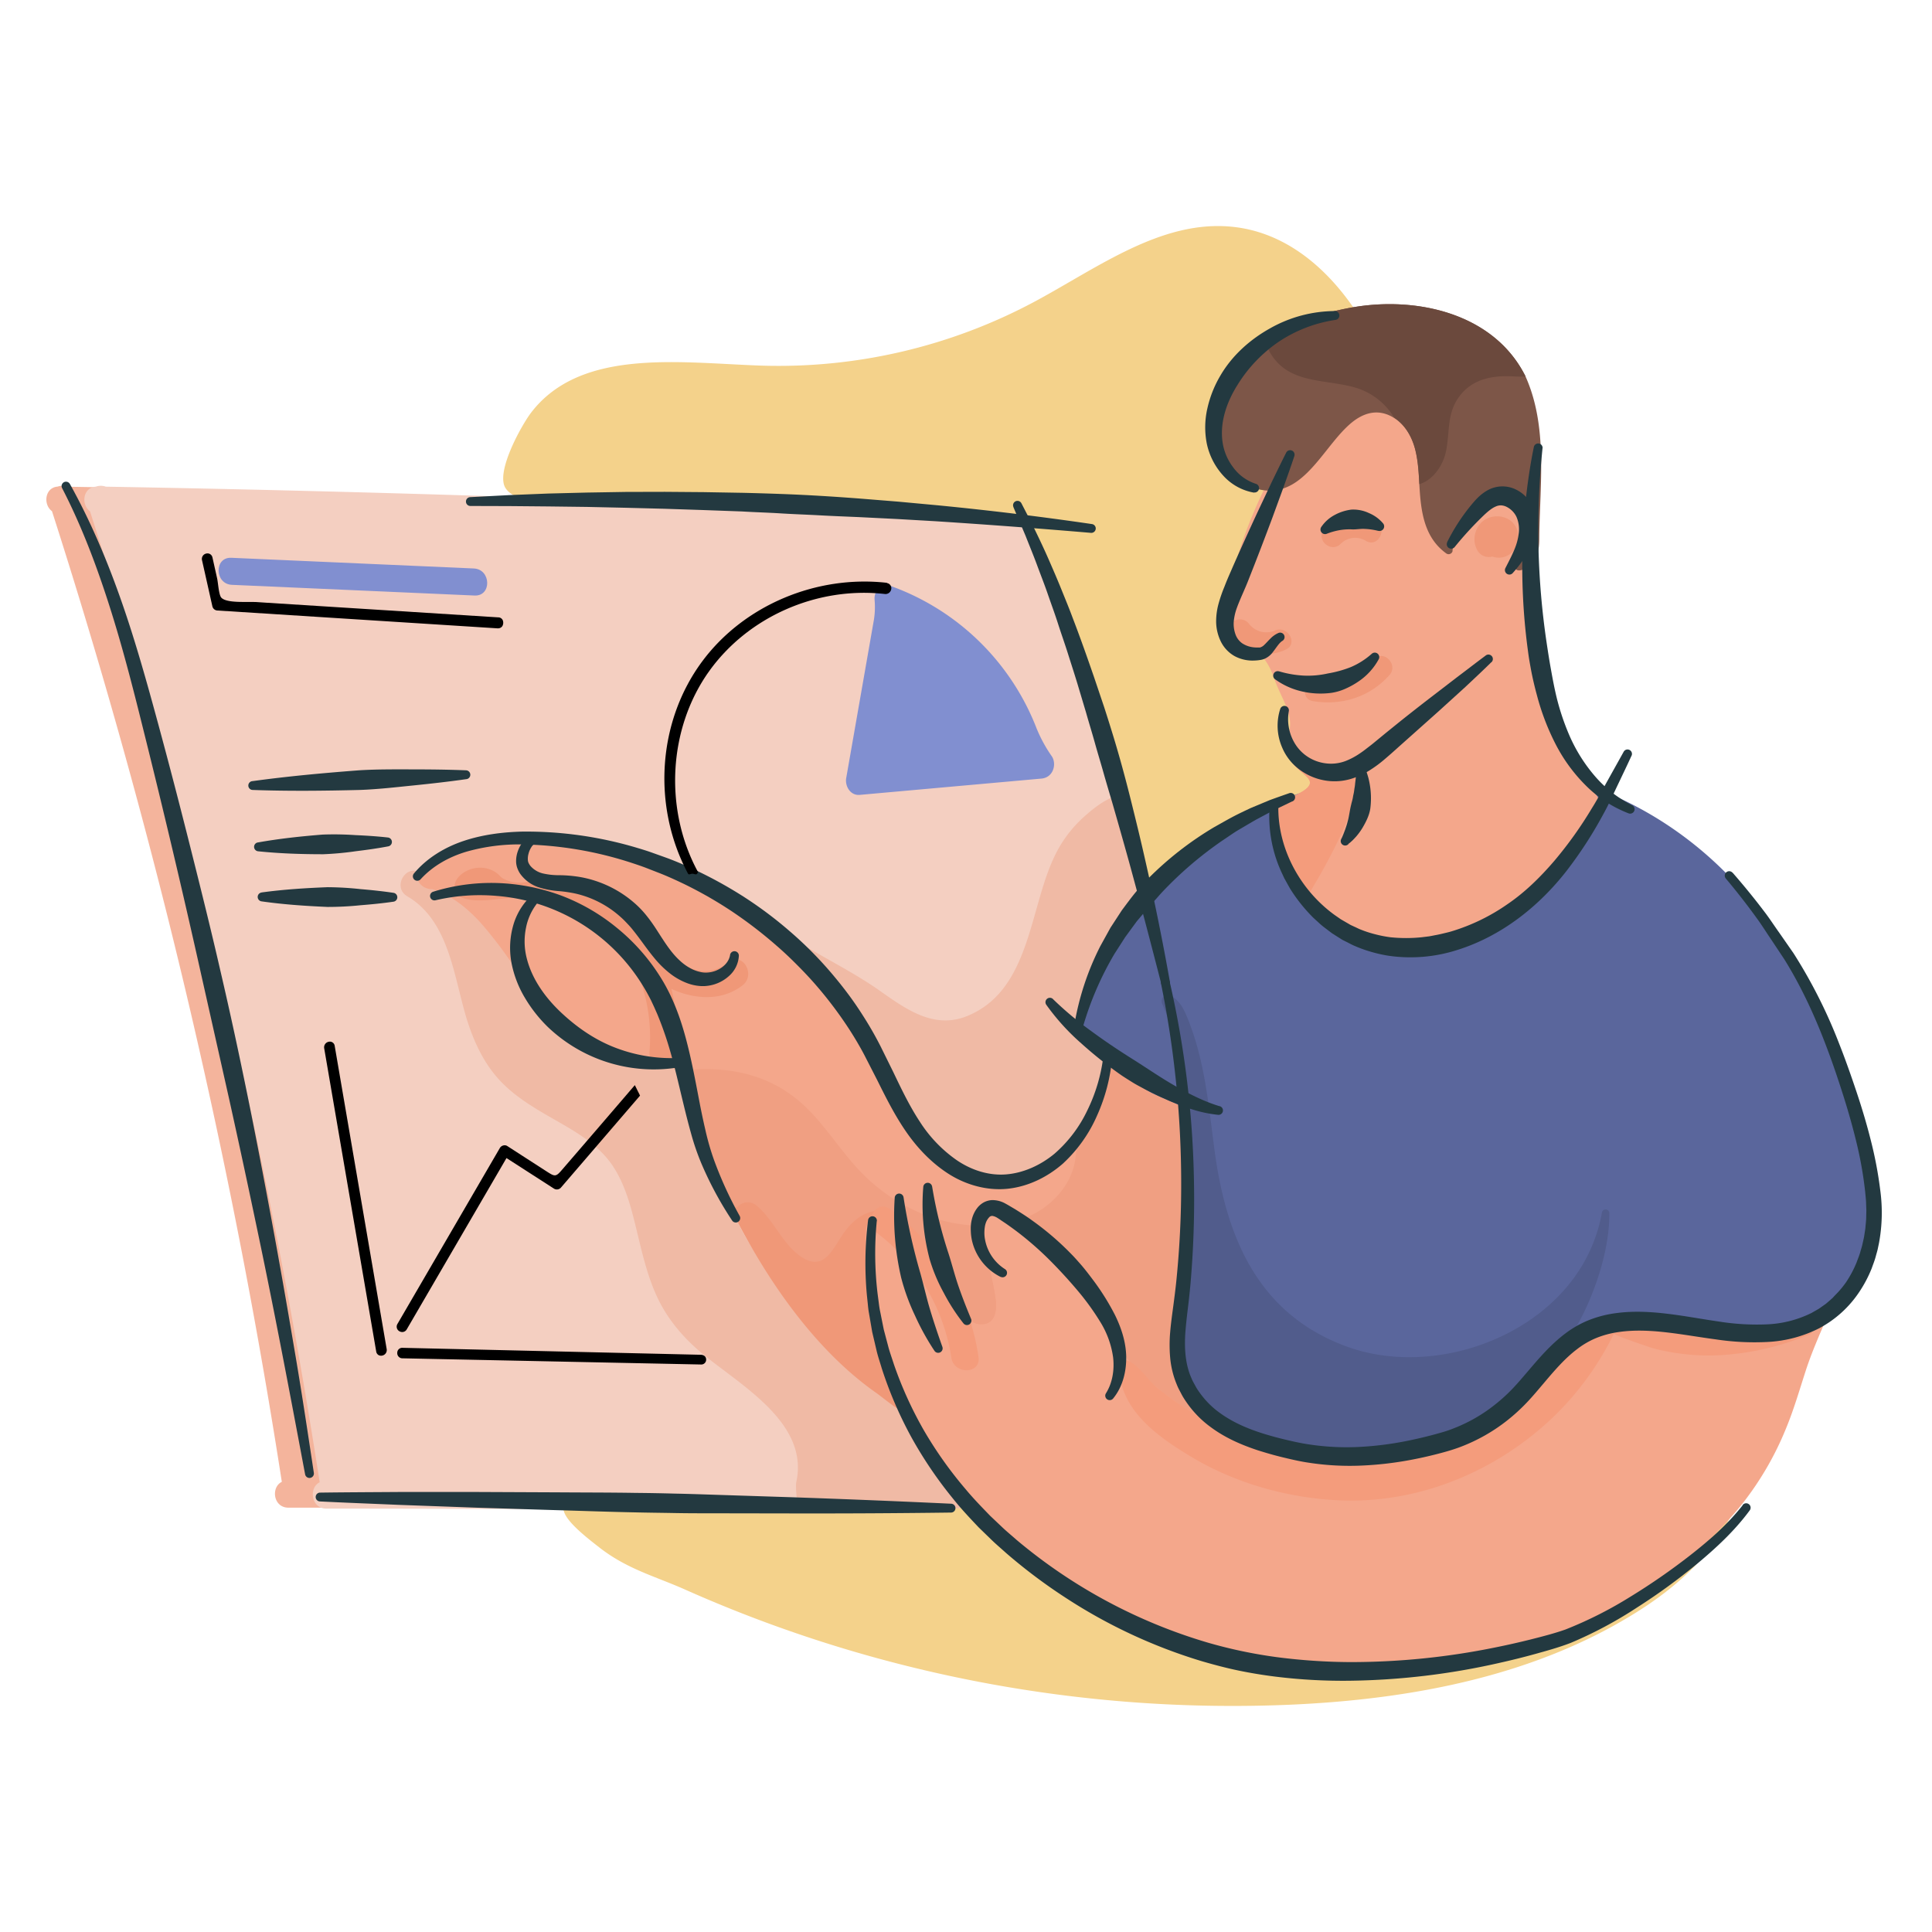 <svg id="Layer_1" data-name="Layer 1" xmlns="http://www.w3.org/2000/svg" viewBox="0 0 1000 1000"><defs><style>.cls-1{fill:#f4b49c;}.cls-2{fill:#f4d28b;}.cls-3{fill:#f4cfc1;}.cls-4{fill:#818fd0;}.cls-5{fill:#f0baa5;}.cls-6{fill:#f4aa8f;}.cls-7{fill:#f4a78b;}.cls-8{fill:#f09f82;}.cls-9{fill:#f09878;}.cls-10{fill:#f49c7c;}.cls-11{fill:#5a669c;}.cls-12{fill:#515c8c;}.cls-13{fill:#233940;}.cls-14{fill:#7d5648;}.cls-15{fill:#6b493d;}</style></defs><title>Presenting Project</title><path class="cls-1" d="M571.19,445.59c-.42.67-.84,1.35-1.24,2-1.32,2.26-2.51,4.61-3.61,7a7.85,7.85,0,0,1-3.57,0,5.21,5.21,0,0,1-.91-.27C549.4,474.72,541,500.88,539,524.7c-.7,8.44,6.55,8.54,9.69,13.5a9.6,9.6,0,0,1,1.42,5c0,1.47.08,3,.11,4.48.29,13.39.14,27.84-.53,42.68-1.4,31.69-5.11,65.09-11.52,93.21-8.69,38.2-30.72,72.56-61,97.07l-24.65.38.91-.59-304.15-.06c-7.87,0-9.14-10.59-3.41-13.37q-8.68-56-19.29-111.61A3308.11,3308.11,0,0,0,26.91,264.59c-4.65-3.37-3.78-12.23,2.95-12.73a7.68,7.68,0,0,1,5.2.06q50.88.88,101.76,2.15,185.87,4.61,371.55,14.33a7,7,0,0,1,6.48,4.87,6.92,6.92,0,0,1,2.12,3.26l12.43,38.77,12.05,37.56,19.21,59.95,2.36,7.33L570,441.79Z"/><path class="cls-2" d="M892,705.74C833.4,536.37,781.17,363.51,719.26,195.68c-13.54-36.7-40.8-73.16-79.61-78.09-37.49-4.77-71,20.78-104.32,38.63a280.93,280.93,0,0,1-141.92,33c-42.07-1.5-92.82-9.07-118.47,24.31-4.89,6.36-18.6,30.85-13.28,39.11,8,12.47,53.92,9.11,66.16,9.86,30.06,1.85,60.18,2.78,90.3,2,35.26-.88,79.07-1.07,112.34,6.71,0,0,40.61,100.06,54.63,149.3,17.49,61.46,21.92,126,33.07,188.82,8.25,46.48,5.66,98.3-30.25,135.69-25.19,26.27-60,25.5-93.58,25-64.87-1-124,6-188.85,6-29.42-1-4,18.08,4.59,24.83,14.49,11.36,28.92,14.95,44.74,22a696.54,696.54,0,0,0,312.61,59.52c63.39-2.75,128.15-14.92,181.59-49.12,26.05-16.67,50.36-41.13,53.54-71.9q.25-2.42.32-4.83C903.44,739.23,897.67,722.19,892,705.74Z"/><path class="cls-3" d="M590.85,445.58c-.41.68-.84,1.36-1.23,2-1.32,2.27-2.52,4.61-3.61,7a7.57,7.57,0,0,1-3.56,0,4.41,4.41,0,0,1-.93-.27c-12.44,20.32-20.89,46.48-22.86,70.32-.7,8.42,6.54,8.54,9.69,13.49a9.74,9.74,0,0,1,1.41,5c0,1.48.09,3,.11,4.47,0,2.11.09,4.27.09,6.45s0,4.38,0,6.61c0,9.56-.23,19.53-.68,29.63-1.38,31.7-5.11,65.1-11.51,93.2-7.88,34.65-26.72,66.12-52.74,90q-4,3.68-8.26,7.13l-24.66.88a1.58,1.58,0,0,1,.91-.08h-59.9c-81.42,0-162.82-.54-244.24-.56-7.88,0-9.15-10.86-3.41-13.63-5.79-37.3-12.24-74.65-19.3-111.75A3311.61,3311.61,0,0,0,46.58,264.64c-4.65-3.36-3.79-12.26,3-12.74a7.65,7.65,0,0,1,5.18,0q50.88.88,101.76,2.15Q342.36,258.67,528,268.4a7,7,0,0,1,6.47,4.88,6.82,6.82,0,0,1,2.11,3.25l12.44,38.78,12.06,37.55,18.94,59.08.27.86,2.36,7.33,6.92,21.66Z"/><path class="cls-4" d="M245.24,294.24l-125.52-5.53c-9-.4-8.66,13.65.35,14l125.52,5.53C254.61,308.69,254.25,294.64,245.24,294.24Z"/><path class="cls-4" d="M539,403,445,411.43c-4.86.44-7.73-4.54-7-8.72l14.39-82.24a42.26,42.26,0,0,0,.29-10.08c-.29-4.45,3-9,8.27-7.11a127.06,127.06,0,0,1,75.6,73.77,73.76,73.76,0,0,0,7.91,14.47C547,395.43,545.28,402.46,539,403Z"/><path class="cls-5" d="M403.93,481.54h0s0,0,0,0S403.91,481.52,403.93,481.54Z"/><path class="cls-5" d="M594.48,462.57a11.63,11.63,0,0,1-1.14,3.81c-2.27,4.7-7.81,6.86-9.51,12-3.36,10.22-6.61,5.22-8,15.89-1.48,11.26-2.25,22.57-3.27,33.17-.57,5.79,13,11.42,12,17.37-.14.86,1.41,19.21,1.25,20.05,0,2.11-1.67,2.83-1.67,5,0,1.41-14.7-12.92-7.6,7.45v2.34c-7.1-9.38-7.05.59-7.5,10.69a130.33,130.33,0,0,1-19.45,17.8c-18.64,13.67-41.71,21.09-64.89,18.48-24.91-2.77-42.92-17.44-55.32-38.64C416,565.1,402.06,538.42,400,511.54a72.14,72.14,0,0,1,3.21-27.47,1.12,1.12,0,0,1,.1-.25c.23-.7.48-1.45.75-2.16C419.31,492.29,439,501.42,454.23,512c13.76,9.65,28.54,21,46.11,14,32.45-12.94,32.33-54.13,44.84-81.4a64.86,64.86,0,0,1,15.12-21.12c4.06-3.68,12.92-11.51,19.75-11.63l.27.86,2.36,7.33,6.92,21.66,1.23,3.79C591.91,450.24,595.07,458,594.48,462.57Z"/><path class="cls-5" d="M505.07,773.53q-4,3.68-8.26,7.13l-24.66.88a1.58,1.58,0,0,1,.91-.08h-59.9c-1-6.68-1.38-12.53-1-14.36,6.9-31.4-30.56-50.91-50.09-67.71-9.31-8-17.17-17.52-22.25-28.76-4.93-10.85-7.54-22.5-10.33-34s-5.74-23.3-12.37-33.23S300.09,587,289.85,581.13s-21-11.77-29.52-20.22c-8.79-8.7-14.28-19.83-18.1-31.45-7.31-22.27-9-52.43-31.45-65.55-7.47-4.38-1.5-15.78,5.9-12.74a5.85,5.85,0,0,1,6.45-1.57c30.74,9.65,39.67,36.58,54.88,60.92,8,12.78,16.44,25.13,30.81,29.15,13.12,3.66,49.63-13.44,60.15-4.27,18.8,16.42-.54,63.53,7.83,85.76,10.56,28.09,31.33,50.5,51.95,71.66,24.18,24.82,48.5,49.47,72.77,74.22A24.83,24.83,0,0,1,505.07,773.53Z"/><path class="cls-6" d="M272.84,454.5c-.84.15-1.69.34-2.53.52-8.81,1.91-12.78-11.57-3.95-13.48l1.67-.35a35.6,35.6,0,0,1,4.47,4.07A6.92,6.92,0,0,1,272.84,454.5Z"/><path class="cls-7" d="M573.32,738.53c-21.18,8.54-46.27,4-67.18-3.12a166.79,166.79,0,0,1-43.2-22.09c-2.26,2.05-5.81,2.88-8.36,1.11a235,235,0,0,1-96.9-152.13A26.57,26.57,0,0,0,345,551a41.8,41.8,0,0,0-9.55-2.8c-11.19-2-22-3.23-32.05-9-16.87-9.64-28.12-26.27-39.2-41.7-.21-.28-.41-.56-.62-.86a214.66,214.66,0,0,0-14.47-18.64c-7.05-7.81-15.16-14.45-25.28-17.77-5.08.21-10.21-4.78-6.63-10.1.15-.22.29-.45.46-.66,14.73-14.28,37.61-17.63,58.43-16.81a200.62,200.62,0,0,1,57.5,11,.3.3,0,0,1,0,.11c2.88,1,5.94,2,9.14,3.3l1.57.62c4.78,1.91,9.87,4.19,15.23,6.91l2.33,1.21A203,203,0,0,1,381,467.15l.14-.08a1.29,1.29,0,0,1,1.24,0,158.29,158.29,0,0,1,64.29,63.64c4.24,7.82,7.4,16.43,10.48,25.14,5.6,15.83,14.7,28.22,25.94,40.34C495.4,609.55,513.47,615,528.16,610c13-4.4,20.42-6.33,27.57-18.38.46-.79,6.26-8,6.68-8.77,3.12-5.92,7.3-12.2,7.52-18.8.2-5.79,0-13.54,2.51-18.8,9.93,4.32,14.5,10.3,23.68,16a6.9,6.9,0,0,1,3,3.58,7,7,0,0,1,.88.53l.53.39.31.28.29.28a6.31,6.31,0,0,1,.65.73,3,3,0,0,1,.2.25,184.51,184.51,0,0,0-10.17,18.74c-2.39,5.18-5.72,9.66-7.71,15a63.19,63.19,0,0,0-3.73,17.65C579.11,637.42,587.26,652,595.4,668c.42.81,1,1.63,1.43,2.44.8,1.63,1.08,3.27,2.49,4.94,0,0-.15.1-.15.14.31.66.46,1.33.73,2s.41,1.14.63,1.71c.55,1.46,1,2.95,1.46,4.45.18.62.34,1.24.51,1.87.32,1.22.58,2.47.81,3.74.13.7.24,1.39.34,2.11s.17,1.26.22,1.9C605.88,713.76,591.55,731.19,573.32,738.53Z"/><path class="cls-8" d="M662.78,748.21q-2.78,5.94-5.58,11.88a6.32,6.32,0,0,1-2.51,3.23c-1.45.7-3.16.18-4.68-.33A337.33,337.33,0,0,1,617,749.53c-10.56-5-21.29-10.63-33-11.2-9.49-.48-18.77,2.46-28.18,3.73-29.55,4-58.82-8.36-84.59-23.36-2.87-1.67-5.85-3.43-9.16-3.83-2-.23-4,0-5.88-.42a15.91,15.91,0,0,1-5.75-3,233,233,0,0,1-88.79-132.09c-2.19-9-4.13-18.58-10.63-25.12,23.21-2.72,45.41.54,63.59,16.54,11.68,10.28,19.74,24.07,30.47,35.35,15.34,16.13,36.58,26.92,58.82,28.18,11.11.62,22.56-1.17,32.3-6.57s17.61-14.64,20-25.52a65.17,65.17,0,0,0,1.1-12.52c8.56-11.08,13.36-24.69,15.43-38.45a2.84,2.84,0,0,1,.53-1.51c1.32-1.49,12.89.67,15.24.8a109.68,109.68,0,0,1,16,1.71,5.42,5.42,0,0,1,5.5,5.72,608.52,608.52,0,0,1,2.57,152c-.23,2.27-.48,4.66.43,6.75a12.21,12.21,0,0,0,3.11,3.88A126.41,126.41,0,0,0,662.78,748.21Z"/><path class="cls-9" d="M377.17,498c-21,16.39-41.22-15.21-53.66-27.8-7.6-7.71-17.14-14.64-28-16.73a38.3,38.3,0,0,0-16.88.77,7.57,7.57,0,0,0-1.49.61,17.82,17.82,0,0,1-15.87.32,7.19,7.19,0,0,1-2.18-1.41c-5.53-6.4-16.09-6-21.72.13-2.14,2.32-3,6.14-1.11,8.65a7.51,7.51,0,0,0,3.75,2.4c7.9,2.56,18.38-.14,26.64-.24,9.07-.11,18.08.58,26.74,3.42,31.49,10.35,45.39,45.33,42.79,76.23-.76,9,13.29,8.59,14-.35a97.84,97.84,0,0,0-2.66-32.18l.5.24c11.64,5.25,25.77,6.18,36.31-2.05C391.44,504.5,384.28,492.41,377.17,498Z"/><path class="cls-9" d="M538.54,737q-3.67,2.4-7.4,4.75a154.39,154.39,0,0,1-25-6.36,166.79,166.79,0,0,1-43.2-22.09c-.42.38,8.7,18.57,8.19,18.85-2.16,1.26-15.06-9.42-17.13-10.86-32.63-22.71-58.06-60.17-75.42-95.22a6.4,6.4,0,0,1,2.89-1.26c2.46-2.57,6.69-3.68,10.17-.77,9.09,7.6,13.39,20.18,23.32,26.64,11.31,7.35,15.7-3.51,21.08-11.49,4.83-7.19,11.42-12.74,20.13-12.61a21.61,21.61,0,0,1,2.94.25l1,.18c.2,0,.39.08.58.14h0c19.82,10.48,27.64,39.06,41.73,56.49a9.42,9.42,0,0,0,7.23,1.62c6.38-1.32,6.24-8.81,5.48-13.92-1.76-11.73-5.28-23.47-8.15-35a5.75,5.75,0,0,1-.59-6.32c1.45-4.86,8.23-6.87,11.69-3.48a87.72,87.72,0,0,1,29.13,20.91c2.88,4.61,5.55,9.33,8.22,13.85,5.53,9.38,11.71,19.2,13.36,30.16C572,712.84,554.47,726.58,538.54,737Z"/><path class="cls-7" d="M939.91,695.33c-1.9,4.63-3.69,9.29-5.24,14.07-3.27,10.08-6.21,20.29-10.28,30.08a160.56,160.56,0,0,1-21.72,37.78q-1.58,2-3.22,4C860,827.93,799.22,855.9,738.37,862.68c-49.27,5.51-100.3,1.5-143.8-21.74a227.28,227.28,0,0,1-76.9-45.9,220.26,220.26,0,0,1-56.13-80.71,185.53,185.53,0,0,1-13.29-77.76c.2-4,3.69-9,7.91-10a6.39,6.39,0,0,1,4.56.59c19.82,10.48,27.64,39.06,41.73,56.49a9.42,9.42,0,0,0,7.23,1.62c6.38-1.32,6.24-8.81,5.48-13.92-1.76-11.73-5.28-23.47-8.15-35a5.74,5.74,0,0,1-.59-6.32c1.45-4.86,8.23-6.87,11.69-3.48a87.72,87.72,0,0,1,29.13,20.91c13.93,14.71,24.07,33.39,33.34,51.3a8.32,8.32,0,0,1,.63,1.66c.62.79,1.25,1.57,1.91,2.36,28.3,34,86,56.84,126.68,52.7,24.26-2.49,51.45-7.56,70.23-23.4,15.77-13.29,39-40.38,42.08-64.4a39.53,39.53,0,0,0,.34-4.42,3.44,3.44,0,0,0,0,.38h.2a6.92,6.92,0,0,1,3,1.12,6.39,6.39,0,0,1,.76.55c25.39,21.1,59.16,30.44,91.65,26.15l.24,0c4.7-.37,9.28-3.08,13.42-5.12,4.82-2.38,10-3.92,14.7-6.34C944.27,685.09,942,690.19,939.91,695.33Z"/><path class="cls-10" d="M937.75,688.67c-1.08-.94-5.93.31-6.69.44-4.24.74-8.4,2-12.7,2.31l-.24,0a133.32,133.32,0,0,1-91.44-27.16,10.39,10.39,0,0,0-1,.46,8.94,8.94,0,0,0-1.4.91l-.21.16a12.85,12.85,0,0,0-2,1.84c-3.09,24-27.42,46.49-43.19,59.77-18.78,15.84-44.86,25.54-69.12,28-26.05,2.65-53.18-4.8-76.59-15.81a163.42,163.42,0,0,1-34.51-21.54c-4.2-3.47-9.11-11-13.8-13.28-8.45-4.12-4.73,11.19-3.41,14.8,5.72,15.63,21.43,26.23,35.14,34.47,22.42,13.47,48.84,21,74.9,22.44,41.13,2.35,81.54-14,111.41-42a153.08,153.08,0,0,0,32.45-44.22c-.35.71,19,7.27,20.79,7.74a112.85,112.85,0,0,0,40.75,2.9,139.11,139.11,0,0,0,39.34-10.07,2.85,2.85,0,0,0,1.45-1.06C938.06,689.28,938,688.91,937.75,688.67Z"/><path class="cls-10" d="M506.47,702.4a115.83,115.83,0,0,0-45.76-76.56c-7.23-5.4-14,6.9-6.9,12.24a100.1,100.1,0,0,1,38.62,64.67C493.73,711.56,507.8,711.35,506.47,702.4Z"/><path class="cls-11" d="M966.62,650c-.94,4.66-7.65,16.27-10.58,20.05-4.27,5.57-7.51,11.25-13.93,12.81-8.44,2.05-16.4,7.48-25.07,7.94-14.11.74-29.27.77-42.81-3.18-5.87-1.71-9.08-1-15.13-2-7.62-1.26-13.43-.28-19.5-1.11-5.4-.74-18.28,3.13-22.84,6.13-9.59,6.3-8.08,4.76-15.16,13.53a129.53,129.53,0,0,1-96.13,48.64,144.19,144.19,0,0,1-29.26-1.76c-18.41-3-33.92-7.36-50.11-16.19-6.55-3.58-14.11-13.36-16.65-20.39-4.56-12.51,4.11-24.21,4.24-36.62.1-10.59,1.3-21.21,1.56-31.8a624.71,624.71,0,0,0-1.56-62.49c-.13-.78-.26-1.56-.39-2.38,0-.49,0-1,.07-1.43.1-2.09.2-4.14.29-6.19a4.91,4.91,0,0,0-.88-.46c-.26-.13-.59-.26-.95-.46-4.3-1.92-14.79-6.39-16-7.1a106.46,106.46,0,0,1-16.45-11.5c-8.14-6.84-21.18-16.09-20.88-28A30.42,30.42,0,0,1,561,515.85c13.23-35,39.1-64.21,70.21-84.51a201.79,201.79,0,0,1,50.5-23.82c6.26-2,58.58-9.84,58.87-11-4.66,17.53-10.36,37-17.2,58.74-2.61,8.34,10.36-22.16,18.73-19.68,21.27,6.35,3.81,1.82,24.34-6.55s-6.87-13.46,11.24-26.19a19.27,19.27,0,0,0,4.69-5.6C845.62,405,899.18,443.95,928.5,500,952.74,546.41,977.34,596.8,966.62,650Z"/><path class="cls-7" d="M826.82,417c-9.31,16.39-20.07,31.83-33.85,44.62-21.48,19.91-51.72,32.51-80.33,26.16-14.35-3.2-27.18-11.47-36.76-22.57-11.49-13.3-18.32-30.67-17.57-48.27a.63.63,0,0,0,0-.21c.07,0,.14,0,.18-.09l1.29-.48.16-.07a7.88,7.88,0,0,0,.77-.29c1.2-.45,2.34-.89,3.41-1.32,6.08-2.48,9.79-4.43,11.83-6.09,7.72-6.29-8.47-8.61-10.08-20.5a15.13,15.13,0,0,1-.09-3.07,20.69,20.69,0,0,1,1.2-5.43c2.2-6.24-.73-12.94-3.77-19.48-1.27-2.79-2.59-5.54-3.52-8.24-2.13-6.29-6.2-15-13.87-15.53-7.31-.48-13.58-10.94-12.35-18a236.68,236.68,0,0,1,22.75-68.62C674.42,213.13,712,189.7,753,188.77c19.93-.45,37.64,10.69,38.49,32,.5,12.83,2.16,25.73,1.93,38.58-.3,18.25-3.22,35.9-1.79,54.29,2.72,35.13,13.31,69.8,34.83,98.06A4.79,4.79,0,0,1,826.82,417Z"/><path class="cls-12" d="M833,628.15c0,12.37-3,25.1-7.05,36.51-.93,2.63-1.92,5.18-2.95,7.64-18.58,44.61-59.22,74.76-107.29,81.18-25.87,3.46-51.66.26-75.41-10.65C625.4,736,612.47,725.62,610,708.56c-2.84-19.41,3.23-36.79,5-56a259.57,259.57,0,0,0,0-49.14c-2.74-28.29-1.33-56.46-13.53-84a3.44,3.44,0,0,1,.58-3.41c1.18-1.43,3.52-.92,5.08.08,3.78,2.44,5.85,6.75,7.54,10.92,9,22.07,10.88,45.18,14,68.54,6.05,45.12,22.6,84.32,67.67,101.16,43.09,16.11,100.1-2.58,123.24-42.83a81.23,81.23,0,0,0,9.54-26.1A1.93,1.93,0,0,1,833,628.15Z"/><path class="cls-13" d="M135.35,461.94c11.4-1.57,22.79-2.28,34.18-2.73a165.63,165.63,0,0,1,17.09,1c5.7.48,11.39,1.07,17.08,1.92a2.32,2.32,0,0,1,0,4.58c-5.7.83-11.4,1.39-17.09,1.84a165.82,165.82,0,0,1-17.09.88c-11.39-.5-22.78-1.26-34.17-2.89a2.31,2.31,0,0,1,0-4.57Z"/><path class="cls-14" d="M795.24,288.36c-1.71,4-11.49,11.49-11.74,3a80.44,80.44,0,0,0,4.76-13.08c1.07-4,1.84-8.23,1.1-12.32s-3.24-8-7.12-9.58c-3.22-1.26-6.88-.7-10.14.46a30.31,30.31,0,0,0-16.83,14.87,29.78,29.78,0,0,0-3,11,7.88,7.88,0,0,0-.44,2.6,2.11,2.11,0,0,1-3.09,1.25c-13-9.25-13.51-25-14.29-39.54-.41-7.59-1.26-15.41-4.91-22.08s-10.74-12-18.32-11.39c-4.83.37-9.21,3-12.83,6.25-15.15,13.5-25.67,42-51.25,32.12a33.6,33.6,0,0,1-21.28-30.65c-.62-20.65,11.85-35.48,28.37-45.65,14.17-8.71,31.34-14,45.8-16.52,32.74-5.73,72.31,2.74,89,34.58.21.39.41.79.59,1.19,11.55,25.76,7.45,55.18,7.11,82.63,0,3.64-.11,7.37-1.45,10.75Z"/><path class="cls-15" d="M789.63,194.88a63.27,63.27,0,0,1-6.52-.06c-11.81-.66-22.91,1.83-29.36,12.8-4.79,8.15-3.41,17.74-5.45,26.63-1.63,7.16-7,14.52-13.64,16.32-.36-6.24-.76-12.47-2.26-18.27-1.69-6.45-5.49-12.78-10.82-16.19a35,35,0,0,0-19.71-15.38c-15.79-4.72-34.76-1.63-44.41-18.11a39.34,39.34,0,0,1-3.24-7c14.17-8.71,31.34-14,45.8-16.52,32.74-5.73,72.31,2.74,89,34.58C789.25,194.08,789.44,194.47,789.63,194.88Z"/><path class="cls-10" d="M704.19,396.36c.5,17.64-14.76,47.11-28.31,68.84-11.49-13.3-18.32-30.67-17.57-48.27a.63.63,0,0,0,0-.21c.07,0,.14,0,.18-.09l1.29-.48.16-.07a7.88,7.88,0,0,0,.77-.29c1.2-.45,2.34-.89,3.41-1.32,6.08-2.48,9.79-4.43,11.83-6.09,7.72-6.29-8.47-8.61-10.08-20.5C675.47,396.54,692.54,400.17,704.19,396.36Z"/><path class="cls-9" d="M711.17,341.35c-7.24,8.17-17.66,12.43-28.58,10.61-7.15-1.2-10.22,9.74-3,10.95,14.83,2.48,29.56-2.16,39.62-13.52C724,343.92,716,335.86,711.17,341.35Z"/><path class="cls-9" d="M659.81,326.41a11.29,11.29,0,0,1-13.2-3.37c-4.28-5.83-14.14-.17-9.8,5.73a23,23,0,0,0,28.73,7.44C672.17,333.16,666.41,323.37,659.81,326.41Z"/><path class="cls-9" d="M784.72,273c-2.79-5.64-9.92-7.11-15.28-4.5-5.11,2.49-7.64,9.51-5.49,14.75a7.58,7.58,0,0,0,3.17,4.13,7.05,7.05,0,0,0,5.31.7,10.15,10.15,0,0,0,5.89.24C784.9,286.6,787.59,278.79,784.72,273Z"/><path class="cls-9" d="M712.2,269.85c-8.63-5-19.72-3.13-26.59,3.93-5.1,5.25,3.3,12.89,8.39,7.65A10.56,10.56,0,0,1,707.05,280C713.37,283.66,718.5,273.53,712.2,269.85Z"/><path class="cls-13" d="M277.19,436.64a4.08,4.08,0,0,0-2.12,1.81,11.31,11.31,0,0,0-1.53,3.52,9.24,9.24,0,0,0-.27,3.63,4.41,4.41,0,0,0,.46,1.34,8.44,8.44,0,0,0,.92,1.38,12.36,12.36,0,0,0,6.3,3.76,38.11,38.11,0,0,0,8.64.94,67.16,67.16,0,0,1,10.14.84,56.72,56.72,0,0,1,10.11,2.64A57.92,57.92,0,0,1,327.92,467a50,50,0,0,1,7.26,7.62c2.15,2.71,4,5.52,5.71,8.22,3.5,5.43,6.73,10.5,11,14.37a25.8,25.8,0,0,0,6.88,4.67,19.48,19.48,0,0,0,3.8,1.23,12.22,12.22,0,0,0,3.81.26c5.17-.36,10.55-3.85,11.49-8.93v-.07a2.29,2.29,0,0,1,4.55.53,15,15,0,0,1-5,10.19,20.16,20.16,0,0,1-10.11,5,19.29,19.29,0,0,1-5.8.19A23.9,23.9,0,0,1,356,509a33.65,33.65,0,0,1-9.5-5.37,50.78,50.78,0,0,1-7.51-7.37c-2.19-2.62-4.18-5.29-6.07-7.88s-3.76-5.08-5.63-7.4c-.94-1.17-1.93-2.23-2.93-3.28s-2-2.08-3.12-3.05a52.31,52.31,0,0,0-23.19-12.1,69.53,69.53,0,0,0-9-1.33,44.81,44.81,0,0,1-10.38-2,19.2,19.2,0,0,1-9.4-6.93,13.26,13.26,0,0,1-1.45-2.81,10.9,10.9,0,0,1-.68-3.32,15.13,15.13,0,0,1,1-5.87,16.56,16.56,0,0,1,2.88-5,8.47,8.47,0,0,1,5.84-3.15,2.26,2.26,0,0,1,.76,4.43Z"/><path class="cls-13" d="M224.08,461.6a101.28,101.28,0,0,1,33-4.56,105.49,105.49,0,0,1,33,6.35,102.32,102.32,0,0,1,29.3,16.93,103.49,103.49,0,0,1,22.48,25.47c6.12,9.7,10.1,20.46,13,31.18s4.9,21.52,6.94,32.14c1,5.31,2.1,10.58,3.31,15.79a133.75,133.75,0,0,0,4.37,15.25,199.49,199.49,0,0,0,13.33,29.14h0a2.29,2.29,0,0,1-3.93,2.36,182,182,0,0,1-15.69-29.07,125.08,125.08,0,0,1-5.46-15.77c-1.49-5.3-2.82-10.62-4.1-15.92-2.58-10.58-4.9-21.11-8.06-31.22-1.58-5.05-3.39-10-5.37-14.78l-1.57-3.56L337,517.84c-1.16-2.3-2.38-4.56-3.72-6.76a97.75,97.75,0,0,0-76.51-47.39A101.16,101.16,0,0,0,225.3,466h0a2.29,2.29,0,0,1-1.21-4.4Z"/><path class="cls-13" d="M575.61,547.78a92.29,92.29,0,0,1-7.68,29.42,74.21,74.21,0,0,1-17.79,25.09c-7.87,6.88-17.79,11.86-28.54,13s-21.83-2.06-30.71-7.76-16.23-13.51-22.06-22S458.49,568,454.06,559.09L447.35,546c-2.27-4.3-4.71-8.43-7.31-12.5a206.32,206.32,0,0,0-17.32-23.16c-3.14-3.66-6.46-7.18-9.86-10.6S406,493,402.34,489.83a226.84,226.84,0,0,0-22.94-17.72,213.19,213.19,0,0,0-25.16-14.47c-4.37-2.1-8.75-4.11-13.28-5.87l-6.78-2.64c-2.27-.86-4.57-1.63-6.87-2.39a192.61,192.61,0,0,0-57.19-9.67,99.76,99.76,0,0,0-28.42,3.68c-9.1,2.67-17.62,7.36-24,14.37a2.29,2.29,0,0,1-3.46-3c6.68-8,15.95-13.57,25.67-16.83s20-4.57,30.11-4.85a200,200,0,0,1,59.72,8.4c2.42.72,4.83,1.46,7.21,2.29l7.13,2.55c4.75,1.69,9.43,3.7,14,5.8A222.66,222.66,0,0,1,384.7,464,207.79,207.79,0,0,1,409,482.21a196.53,196.53,0,0,1,21.41,21.56c3.28,3.86,6.45,7.83,9.45,11.92s5.8,8.33,8.47,12.64,5.17,8.76,7.45,13.24L462.41,555c4.25,8.9,8.47,17.67,13.71,25.61a70.37,70.37,0,0,0,19.24,20c7.59,5.13,16.58,8,25.56,7.24s17.73-4.77,24.88-10.68a68.8,68.8,0,0,0,17-22.44,87.21,87.21,0,0,0,8.23-27.49v-.05a2.28,2.28,0,0,1,4.54.51Z"/><path class="cls-13" d="M279.62,465.66a29.64,29.64,0,0,0-7.35,14.51,35.05,35.05,0,0,0,.47,16.21c2.76,10.63,9.58,20.1,17.79,27.8s17.69,14.26,28.43,18.28a81,81,0,0,0,34,5.05h0a2.3,2.3,0,0,1,.63,4.54,79.42,79.42,0,0,1-70.15-20.6,73.32,73.32,0,0,1-11.85-15.14,55.78,55.78,0,0,1-6.9-18.23,42.53,42.53,0,0,1,1.1-19.6,33.54,33.54,0,0,1,10.73-16.21,2.29,2.29,0,0,1,3.09,3.36Z"/><path class="cls-13" d="M165.57,772.58c13.62-.19,27.24-.23,40.86-.33l40.85,0,40.85.18c13.62.1,27.23.07,40.85.29q10.21.09,20.42.37c6.81.13,13.61.37,20.42.59L410.64,775q40.83,1.41,81.65,3.32a2.29,2.29,0,0,1-.08,4.58q-40.86.53-81.71.45l-40.85-.07c-6.81,0-13.62,0-20.42-.13s-13.61-.18-20.42-.35c-13.61-.26-27.22-.77-40.83-1.15l-40.83-1.26-40.83-1.48c-13.61-.58-27.22-1.09-40.82-1.77a2.29,2.29,0,0,1,.08-4.57Z"/><path class="cls-13" d="M36.1,250.37c10.81,19.37,19.44,39.89,26.74,60.76s13.23,42.19,19,63.43,11.3,42.56,16.67,63.92,10.7,42.72,15.61,64.19c10,42.91,18.56,86.11,26.57,129.41q6,32.48,11.46,65c3.74,21.69,7,43.46,10.29,65.23a2.29,2.29,0,0,1-4.52.77v0c-8.12-43.22-16.25-86.42-25.36-129.43q-6.75-32.27-13.88-64.45l-14.44-64.31Q89.92,440.6,73.93,376.63c-5.29-21.33-10.74-42.56-17.41-63.39s-14.4-41.31-24.44-60.71a2.28,2.28,0,0,1,4-2.16Z"/><path class="cls-13" d="M243.35,257.32l20.13-1.05,20.14-.81,20.16-.51,20.16-.33,20.17-.05,20.17.16,20.17.35q10.08.24,20.16.61c13.44.49,26.87,1.33,40.28,2.35L465,259.66l20.08,1.86q40.15,3.89,80.05,9.73a2.29,2.29,0,0,1-.53,4.55q-40.09-3.4-80.19-6l-20.06-1.16-20.06-1c-6.69-.28-13.38-.54-20.06-.91s-13.37-.58-20.06-1-13.37-.59-20.06-1L364,264,344,263.34l-20.08-.52-20.09-.44-20.1-.25-20.1-.18-20.11-.06h0a2.28,2.28,0,0,1-.11-4.57Z"/><path class="cls-13" d="M528.64,260.41c2.48,4.83,5,9.65,7.37,14.55s4.69,9.81,6.86,14.79,4.35,10,6.37,15,4.12,10.05,6,15.13c3.9,10.14,7.51,20.38,11.05,30.64L571.51,366q2.5,7.74,4.88,15.53c3.15,10.38,6,20.85,8.63,31.36s5.2,21,7.59,31.61q7.25,31.68,12.93,63.68a2.29,2.29,0,0,1-4.48,1c-5.37-20.93-10.84-41.8-16.54-62.6q-4.33-15.59-8.81-31.12c-1.53-5.16-3.08-10.33-4.54-15.51s-3.05-10.33-4.49-15.52-3.05-10.32-4.51-15.51l-4.63-15.47c-1.57-5.15-3.24-10.26-4.86-15.39s-3.44-10.19-5.08-15.32-3.52-10.16-5.27-15.25-3.74-10.08-5.6-15.13-3.93-10-5.89-15l-6.29-14.85,0-.07a2.28,2.28,0,0,1,4.13-1.93Z"/><path class="cls-13" d="M453.81,632.08a175.31,175.31,0,0,0,.43,37.56l.61,4.66c.19,1.55.4,3.11.74,4.64l1.84,9.21,2.4,9.08c.81,3,1.92,6,2.85,8.94a199.24,199.24,0,0,0,15.48,34.11,207.44,207.44,0,0,0,21.66,30.54c4,4.82,8.36,9.28,12.7,13.77l6.8,6.44c2.29,2.12,4.72,4.12,7.06,6.19a274,274,0,0,0,98.51,52.92,245.41,245.41,0,0,0,36.56,7.67,307.27,307.27,0,0,0,37.46,2.49,374.41,374.41,0,0,0,75-7.58q9.27-1.86,18.45-4.16c6.1-1.55,12.31-3.13,18-5.16a207,207,0,0,0,33.45-16.89A332.63,332.63,0,0,0,874.86,805c9.9-7.75,19.48-16.13,27.11-25.85L902,779a2.29,2.29,0,0,1,3.65,2.77c-7.81,10.6-17.33,19.39-27.2,27.63a314,314,0,0,1-31.19,22.69A213.49,213.49,0,0,1,813,850.36c-6.29,2.41-12.42,4.08-18.62,5.8s-12.45,3.25-18.72,4.65A369,369,0,0,1,699,869.94a284.71,284.71,0,0,1-38.76-2.11c-6.43-.8-12.87-1.85-19.24-3.17s-12.67-3-18.9-4.81a273,273,0,0,1-70.3-32.7,280.37,280.37,0,0,1-31-23.27c-2.4-2.17-4.87-4.26-7.22-6.5l-7-6.79c-4.46-4.71-8.93-9.43-13-14.52a215.31,215.31,0,0,1-21.84-32.14,206.3,206.3,0,0,1-15.34-35.67c-.91-3.11-2-6.18-2.72-9.33l-2.22-9.46-1.64-9.57c-.31-1.59-.48-3.2-.63-4.81l-.5-4.83a180.42,180.42,0,0,1,.63-38.69,2.28,2.28,0,0,1,4.54.5Z"/><path class="cls-13" d="M518.06,661a27.88,27.88,0,0,1-14.61-17.5,25.5,25.5,0,0,1-.94-6,25.13,25.13,0,0,1,0-3.05,17.94,17.94,0,0,1,.5-3.22,15.62,15.62,0,0,1,3-6.22,11.05,11.05,0,0,1,3.12-2.62,10.21,10.21,0,0,1,4.26-1.22,13.76,13.76,0,0,1,7.19,1.9c.92.49,1.69.95,2.46,1.41l2.34,1.38c3.07,1.92,6.14,3.85,9.06,6a146.14,146.14,0,0,1,16.71,13.9c1.31,1.26,2.58,2.55,3.85,3.85s2.46,2.66,3.64,4c2.42,2.69,4.62,5.58,6.8,8.47a125.48,125.48,0,0,1,11.64,18.5c3.26,6.64,5.74,14,5.84,21.77s-1.87,15.54-6.79,21.55a2.3,2.3,0,0,1-3.72-2.68v0c3.42-5.44,4.44-12.09,3.76-18.45a46.9,46.9,0,0,0-6.48-18.24,130.74,130.74,0,0,0-11.87-16.47q-6.61-7.84-13.79-15.1a169.24,169.24,0,0,0-15.22-13.62c-2.67-2.12-5.43-4.13-8.23-6.08l-2.13-1.42c-.71-.48-1.43-1-2-1.33a7.12,7.12,0,0,0-2.77-1.16,2.12,2.12,0,0,0-1.76.8,8,8,0,0,0-1.75,3.08,10.55,10.55,0,0,0-.45,2,18,18,0,0,0-.19,2.21,18.66,18.66,0,0,0,.38,4.48,23.05,23.05,0,0,0,10.3,15l0,0a2.29,2.29,0,0,1-2.2,4Z"/><path class="cls-13" d="M545,517.11a173.92,173.92,0,0,0,19.74,16.52c6.95,5.12,14.13,9.94,21.43,14.52s14.37,9.52,21.83,13.78,15.11,8.17,23.15,10.61l.14,0a2.29,2.29,0,0,1-.92,4.48A66.54,66.54,0,0,1,617,574.19c-2.17-.67-4.35-1.35-6.42-2.22s-4.22-1.64-6.26-2.58-4.14-1.79-6.13-2.81-4.06-1.94-6-3-4-2.1-5.88-3.27-3.8-2.37-5.67-3.61a213.07,213.07,0,0,1-21-16.67,116.37,116.37,0,0,1-18.11-20,2.29,2.29,0,0,1,3.51-2.91Z"/><path class="cls-13" d="M668.85,414.79q-4.68,2.29-9.37,4.48l-9.14,4.87c-3,1.7-5.95,3.48-8.92,5.21s-5.74,3.78-8.61,5.65a192.9,192.9,0,0,0-31.06,26.53c-1.17,1.23-2.26,2.53-3.39,3.79l-3.45,3.74q-3.21,3.94-6.52,7.82l-6,8.2-5.52,8.59a163.33,163.33,0,0,0-16.29,37.64,2.3,2.3,0,0,1-4.47-1,140.74,140.74,0,0,1,13.44-40.65l5.22-9.46,5.91-9.06c2.16-2.88,4.29-5.81,6.56-8.61s4.76-5.43,7.27-8a171.52,171.52,0,0,1,33.93-26.39c3.13-1.74,6.21-3.53,9.36-5.21s6.38-3.18,9.59-4.7l9.84-4.1q5-1.82,10-3.55a2.28,2.28,0,0,1,1.75,4.21Z"/><path class="cls-13" d="M896.8,451.7c5.73,6.57,11.26,13.33,16.52,20.3,2.66,3.46,5,7.13,7.56,10.69l7.48,10.76A263.62,263.62,0,0,1,952,540.34c3.21,8.14,6.1,16.36,8.87,24.63s5.3,16.66,7.44,25.19a206.25,206.25,0,0,1,4.92,26,86,86,0,0,1-.64,27.1l-.7,3.36c-.26,1.12-.6,2.21-.9,3.32-.55,2.23-1.43,4.37-2.19,6.54a65.46,65.46,0,0,1-6.47,12.27,57,57,0,0,1-20.62,18.71A66.2,66.2,0,0,1,915,694.59a133.52,133.52,0,0,1-26.83-1.32c-8.73-1.16-17.24-2.68-25.65-3.64s-16.72-1.34-24.68-.17a48.78,48.78,0,0,0-11.4,3,42.88,42.88,0,0,0-10.09,5.82C810,703.06,804.55,709.41,799,716c-2.82,3.31-5.59,6.66-8.77,10a97.33,97.33,0,0,1-10.12,9.23,91.42,91.42,0,0,1-23.84,13.56c-2.15.83-4.33,1.55-6.54,2.2s-4.28,1.2-6.44,1.75q-6.44,1.65-13,2.88a179.32,179.32,0,0,1-26.54,3,139.53,139.53,0,0,1-26.82-1.6c-4.46-.67-8.86-1.72-13.1-2.74S655.24,752,651,750.66c-8.49-2.81-17-6.49-24.47-12.09a52.65,52.65,0,0,1-10.14-9.72A54.63,54.63,0,0,1,612.3,723c-.59-1-1.12-2.08-1.67-3.11a28.54,28.54,0,0,1-1.51-3.21A47.07,47.07,0,0,1,605.7,703a75.46,75.46,0,0,1,0-13.72c.38-4.47,1-8.83,1.57-13.11s1.11-8.52,1.56-12.79a496.9,496.9,0,0,0,2.55-51.54,518.47,518.47,0,0,0-10.43-102.71,2.29,2.29,0,0,1,4.48-1A499.92,499.92,0,0,1,618,611.78a503.85,503.85,0,0,1-1.77,52.32c-.39,4.35-.85,8.72-1.38,13s-1,8.55-1.32,12.72c-.56,8.32,0,16.47,3.19,23.6a21.87,21.87,0,0,0,1.3,2.64c.48.86.93,1.75,1.44,2.59a46.19,46.19,0,0,0,3.48,4.78,44.06,44.06,0,0,0,8.7,8.07c6.5,4.7,14.15,8,22.11,10.49q6,1.87,12.21,3.31c4.19,1,8.25,1.88,12.37,2.44a130.15,130.15,0,0,0,25,1.2,169.54,169.54,0,0,0,25-3.14c4.14-.83,8.26-1.79,12.36-2.85,2-.53,4.12-1.11,6.1-1.69s3.87-1.23,5.77-2a81.22,81.22,0,0,0,21.13-12.14,88.52,88.52,0,0,0,9.1-8.24c2.81-2.93,5.59-6.24,8.4-9.52,5.62-6.58,11.53-13.52,19.08-19.19a52.17,52.17,0,0,1,12.44-7,58.64,58.64,0,0,1,13.71-3.49c9.24-1.26,18.39-.68,27.17.39s17.36,2.71,25.8,3.91a124.6,124.6,0,0,0,25,1.51,57.34,57.34,0,0,0,23.23-5.89l2.58-1.48,1.29-.74,1.21-.86,2.43-1.72,2.25-1.95,1.13-1,1-1.08,2.07-2.15A57.89,57.89,0,0,0,955.3,664,57,57,0,0,0,961,653.36c.68-1.91,1.5-3.77,2-5.75.28-1,.6-1.95.85-2.94l.67-3a30.43,30.43,0,0,0,.55-3c.15-1,.33-2,.45-3,.14-2,.45-4.09.43-6.15l.07-3.08-.12-3.09c0-2-.29-4.19-.47-6.27a198.74,198.74,0,0,0-4.37-25.11c-2-8.32-4.33-16.57-6.93-24.77s-5.35-16.39-8.38-24.41c-6-16.07-13.16-31.73-22.19-46.27l-7.14-10.74c-2.42-3.55-4.68-7.22-7.24-10.69q-7.57-10.46-15.89-20.36h0a2.28,2.28,0,0,1,3.47-3Z"/><path class="cls-13" d="M844.55,391c-2.36,5.14-4.84,10.3-7.29,15.44s-4.79,10.35-7.6,15.36a212.75,212.75,0,0,1-18.84,29c-14.22,18.25-33.56,33.71-56.46,40.88a79.33,79.33,0,0,1-35.74,3,72,72,0,0,1-8.88-2,67.67,67.67,0,0,1-8.58-3.08c-1.4-.57-2.72-1.34-4.07-2l-2-1c-.67-.35-1.28-.79-1.93-1.18l-3.81-2.43-3.59-2.73a37.55,37.55,0,0,1-3.43-2.9c-1.09-1-2.26-2-3.28-3.06a83.9,83.9,0,0,1-11.09-14c-.77-1.27-1.46-2.59-2.19-3.88l-1.08-1.95-.92-2A69.09,69.09,0,0,1,657.12,418l0-.35a.58.58,0,0,0,0,.21c0,.05,0,0,0-.06v-.13a2.29,2.29,0,0,1,4.58,0v.25a5.13,5.13,0,0,1-.05.61l0-.35c0,22,11.83,42.84,29.07,55.36l3.28,2.28,3.46,2c.58.32,1.14.69,1.74,1l1.8.83c1.21.53,2.37,1.18,3.61,1.62a58.41,58.41,0,0,0,7.51,2.39,62.39,62.39,0,0,0,7.74,1.48,79.76,79.76,0,0,0,15.83,0l4-.49c1.31-.22,2.61-.5,3.92-.74s2.6-.56,3.9-.87,2.6-.61,3.87-1a101.93,101.93,0,0,0,29-14.12c9-6.13,16.86-13.87,24.06-22.26a205.37,205.37,0,0,0,19.41-27.15c3-4.74,5.6-9.76,8.35-14.67L840.47,389v0a2.29,2.29,0,0,1,4.07,2.06Z"/><path class="cls-13" d="M649.13,255a27.87,27.87,0,0,1-16-8.83,35.51,35.51,0,0,1-8.48-16.49,43.79,43.79,0,0,1,.32-18.46,58.36,58.36,0,0,1,6.72-16.85c6.1-10.44,15.38-18.67,25.68-24.41A68.7,68.7,0,0,1,691,161a2.3,2.3,0,0,1,.32,4.57h0A71.82,71.82,0,0,0,661.71,177a74.29,74.29,0,0,0-21.35,22.51c-5.43,8.69-8.88,18.84-7.65,28.7a28.1,28.1,0,0,0,5.49,13.57,23.55,23.55,0,0,0,11.9,8.67h0a2.29,2.29,0,0,1-1,4.45Z"/><path class="cls-13" d="M670,235.93c-1.77,5.38-3.69,10.7-5.56,16l-5.82,15.93c-3.95,10.59-8,21.16-12.16,31.65-2,5.25-4.6,10.5-6.29,15.21a27.48,27.48,0,0,0-1.58,7,15.83,15.83,0,0,0,.85,6.49A9.53,9.53,0,0,0,643,333a13.24,13.24,0,0,0,6.22,2.09,17.24,17.24,0,0,0,1.78.07l.86,0c.13,0,.27,0,.41-.05a5.19,5.19,0,0,0,2.28-1.48c.9-.84,1.81-1.92,2.92-3a13.14,13.14,0,0,1,4.24-3,2.29,2.29,0,0,1,2.09,4.06l-.15.09c-1.58,1-2.88,3.25-4.83,5.76a10.77,10.77,0,0,1-4.45,3.52,8.48,8.48,0,0,1-1.63.47c-.48.09-.82.13-1.25.19a23.9,23.9,0,0,1-2.45.18,19.53,19.53,0,0,1-10-2.29,17.54,17.54,0,0,1-7.3-7.9,23.89,23.89,0,0,1-2.27-10,34.86,34.86,0,0,1,1.37-9.65,74.3,74.3,0,0,1,2.95-8.45c1-2.64,2.12-5.24,3.26-7.83,4.5-10.36,9.19-20.64,13.95-30.9l7.23-15.34c2.49-5.08,4.92-10.19,7.49-15.23a2.29,2.29,0,0,1,4.22,1.76Z"/><path class="cls-13" d="M662,347.47a54.8,54.8,0,0,0,12.84,2.22,46.79,46.79,0,0,0,12.45-1.11,58.5,58.5,0,0,0,11.91-3.3,39.4,39.4,0,0,0,10.76-6.83l.06-.05a2.32,2.32,0,0,1,3.6,2.82,32.61,32.61,0,0,1-10.26,11.36,41.47,41.47,0,0,1-6.81,3.83,27.63,27.63,0,0,1-7.51,2.22,42.65,42.65,0,0,1-15.42-.81,38,38,0,0,1-13.71-6.27,2.32,2.32,0,0,1,2-4.08Z"/><path class="cls-13" d="M771.87,342.8c-4.41,4.36-8.94,8.57-13.45,12.81l-13.73,12.48-13.81,12.32-6.9,6.15c-2.28,2.06-4.56,4.1-7,6.17a63.93,63.93,0,0,1-7.91,5.89,38.74,38.74,0,0,1-9.49,4.43,29.62,29.62,0,0,1-10.81,1.27,30.37,30.37,0,0,1-10.41-2.61,29.94,29.94,0,0,1-8.79-6,27.11,27.11,0,0,1-5.9-8.73,28.31,28.31,0,0,1-1-20.11,2.3,2.3,0,0,1,4.43,1.15v0a24.16,24.16,0,0,0,2.66,16A21.59,21.59,0,0,0,681.51,394a22.42,22.42,0,0,0,7.6,1.28,21.05,21.05,0,0,0,7.41-1.4,36.53,36.53,0,0,0,7.08-3.74c1.16-.77,2.31-1.59,3.45-2.49s2.32-1.76,3.47-2.7l7.1-5.83,7.23-5.84q7.26-5.79,14.6-11.46l14.69-11.28c4.93-3.71,9.81-7.49,14.77-11.18a2.29,2.29,0,0,1,3,3.47Z"/><path class="cls-13" d="M706.6,397.59a48.44,48.44,0,0,1,1.66,5,42.71,42.71,0,0,1,1,5.2,41.84,41.84,0,0,1,0,10.76c-.55,3.62-2.29,7-4.13,10.09a32.89,32.89,0,0,1-3.22,4.4c-.62.67-1.22,1.34-1.9,2-.33.31-.67.6-1,.9-.17.15-.32.28-.5.41s-.21.18-.21.15a.27.27,0,0,0,0-.12,2.29,2.29,0,1,1-4.1-2.05c.09-.21.19-.42.31-.62a2.85,2.85,0,0,0,.16-.34l.25-.57c.15-.36.31-.72.45-1.09l.82-2.15c.5-1.44,1-2.86,1.34-4.31.82-2.87,1.08-5.81,1.8-8.63.3-1.43.81-2.84,1-4.32.12-.74.32-1.47.45-2.21s.2-1.5.33-2.26a18.75,18.75,0,0,0,.3-2.29l.28-2.33c.17-1.57.23-3.16.48-4.8l0-.23a2.33,2.33,0,0,1,4.47-.5Z"/><path class="cls-13" d="M798.4,232c-.83,8.45-1.51,16.9-1.82,25.35s-.49,16.91-.28,25.34A398,398,0,0,0,800.58,333c.63,4.16,1.26,8.32,2,12.44s1.47,8.21,2.37,12.26a124.05,124.05,0,0,0,7.58,23.45,83,83,0,0,0,13,20.59,62.53,62.53,0,0,0,19.15,15h0a2.29,2.29,0,0,1-1.82,4.21,63.47,63.47,0,0,1-22.24-14.57A84.7,84.7,0,0,1,805,384.82a124.3,124.3,0,0,1-9.43-24.75c-1.16-4.24-2.17-8.5-3-12.78q-.61-3.21-1.14-6.42c-.34-2.14-.6-4.29-.89-6.43a326.19,326.19,0,0,1-2.45-51.77q.46-12.95,1.83-25.81c1-8.56,2.25-17.09,4-25.52a2.29,2.29,0,0,1,4.52.68Z"/><path class="cls-13" d="M467.67,619.69a307.83,307.83,0,0,0,8.64,39.1c1.8,6.37,3.21,12.86,5.14,19.25s4.06,12.74,6.33,19.11a2.31,2.31,0,0,1-4.09,2.06A128.54,128.54,0,0,1,473.63,681a109.76,109.76,0,0,1-7.18-19.63,141.64,141.64,0,0,1-3.34-41.47,2.3,2.3,0,0,1,4.56-.19Z"/><path class="cls-13" d="M482.47,614.13a227.92,227.92,0,0,0,8.49,34.7c1.8,5.61,3.23,11.35,5.18,17s4.13,11.19,6.47,16.79h0a2.31,2.31,0,0,1-3.95,2.33,100.79,100.79,0,0,1-10.19-15.8,87,87,0,0,1-7.3-17.43,111,111,0,0,1-3.28-37.41,2.3,2.3,0,0,1,4.56-.18Z"/><path class="cls-13" d="M749,280.71a100.77,100.77,0,0,1,11.87-18.54c2.31-2.8,4.85-6,9-8.35a15.83,15.83,0,0,1,14.66-.5,18.07,18.07,0,0,1,9.35,10.54,23.92,23.92,0,0,1,.52,13,33.47,33.47,0,0,1-4.69,11A74.42,74.42,0,0,1,783,296.6a2.31,2.31,0,0,1-3.81-2.55c1.63-3.2,3.28-6.3,4.56-9.39a30.62,30.62,0,0,0,2.41-9.15,16,16,0,0,0-1.3-8.12,11.28,11.28,0,0,0-4.78-4.91,7.38,7.38,0,0,0-2.9-.89,6.28,6.28,0,0,0-3,.58c-2.25.93-4.68,3.08-7.17,5.52a179.38,179.38,0,0,0-14.1,15.48h0a2.3,2.3,0,0,1-3.84-2.47Z"/><path class="cls-13" d="M684,272.6a19.16,19.16,0,0,1,6.73-6,24.31,24.31,0,0,1,8.8-2.83,19,19,0,0,1,9.07,1.81,19.28,19.28,0,0,1,7.31,5.36,2.39,2.39,0,0,1-2.42,3.83l-.16,0a33.69,33.69,0,0,0-6.85-1c-2.21-.15-4.33.3-6.4.25a30.62,30.62,0,0,0-6.43.34,34.41,34.41,0,0,0-6.68,1.83l-.14.05A2.37,2.37,0,0,1,684,272.6Z"/><path class="cls-13" d="M133.38,436.07c11.18-2,22.39-3.19,33.61-4.09a161.51,161.51,0,0,1,16.89.27c5.64.25,11.28.61,16.93,1.24a2.32,2.32,0,0,1,.17,4.58c-5.59,1.06-11.18,1.84-16.79,2.52a161.51,161.51,0,0,1-16.82,1.56c-11.26,0-22.52-.36-33.82-1.53a2.31,2.31,0,0,1-.17-4.56Z"/><path class="cls-13" d="M130.59,404.32c18.38-2.53,36.8-4.2,55.22-5.61,9.22-.57,18.46-.49,27.7-.48s18.48.11,27.74.48a2.3,2.3,0,0,1,.23,4.57h-.06c-9.19,1.31-18.39,2.35-27.59,3.28s-18.41,2-27.63,2.32c-18.46.46-36.93.66-55.44,0a2.29,2.29,0,0,1-.23-4.56Z"/><path d="M257.69,325.24,112.59,316a2.81,2.81,0,0,1-2.65-2.11l-5.39-24a2.83,2.83,0,0,1,2.21-3.37,2.62,2.62,0,0,1,3.2,2l2.38,10.65c.19.8.33,1.9.5,3.14.3,2.32.75,5.85,1.63,6.93,2,2.4,8.92,2.35,13.54,2.32,1.6,0,3.07,0,4.23.05l125.54,7.93a2.58,2.58,0,0,1,2.38,1.35,3.47,3.47,0,0,1-.14,3.17,2.58,2.58,0,0,1-2.13,1.16Z"/><path d="M205.65,685.39l53.09-91.21a2.86,2.86,0,0,1,1.82-1.3,2.53,2.53,0,0,1,2,.3l20.25,13.07c4.14,2.65,4.78,3.07,7.71-.33l7.13-8.26q12.47-14.46,24.94-29l6-7,.94,1.88c.33.69.66,1.38,1,2l.75,1.55-41,47.68a2.82,2.82,0,0,1-3.48.5l-24.64-15.86-51.63,88.67a2.68,2.68,0,0,1-2.32,1.38,3,3,0,0,1-1.49-.41A2.71,2.71,0,0,1,205.65,685.39Z"/><path d="M365.5,703.78a2.5,2.5,0,0,1-2.68,2.48h-.06l-154.41-3.2a2.66,2.66,0,0,1-2.73-2.82,2.56,2.56,0,0,1,2.73-2.61l154.41,3.6C364.34,701.29,365.52,702.15,365.5,703.78Z"/><path d="M200.15,698.31a2.9,2.9,0,0,1-1,2.71,3,3,0,0,1-1.91.69,3.33,3.33,0,0,1-.91-.14,2.54,2.54,0,0,1-1.6-2l-26.93-157a2.92,2.92,0,0,1,2.43-3.37,2.51,2.51,0,0,1,3,2.1Z"/><path d="M461.32,304.81a3,3,0,0,1-3.23,2.65c-35.16-4-70.93,11.74-91.15,40.11-20.88,29.31-23.31,70.77-6,103.14.47.91.44.63-.08,1.46s-1.49.08-2.46.08h-.11c-.94,0-1.74.78-2.21-.11-18.67-35-15.69-78.81,7.46-109.91,21.57-29,59.11-44.71,95.57-40.56l0,.14A2.64,2.64,0,0,1,461.32,304.81Z"/></svg>